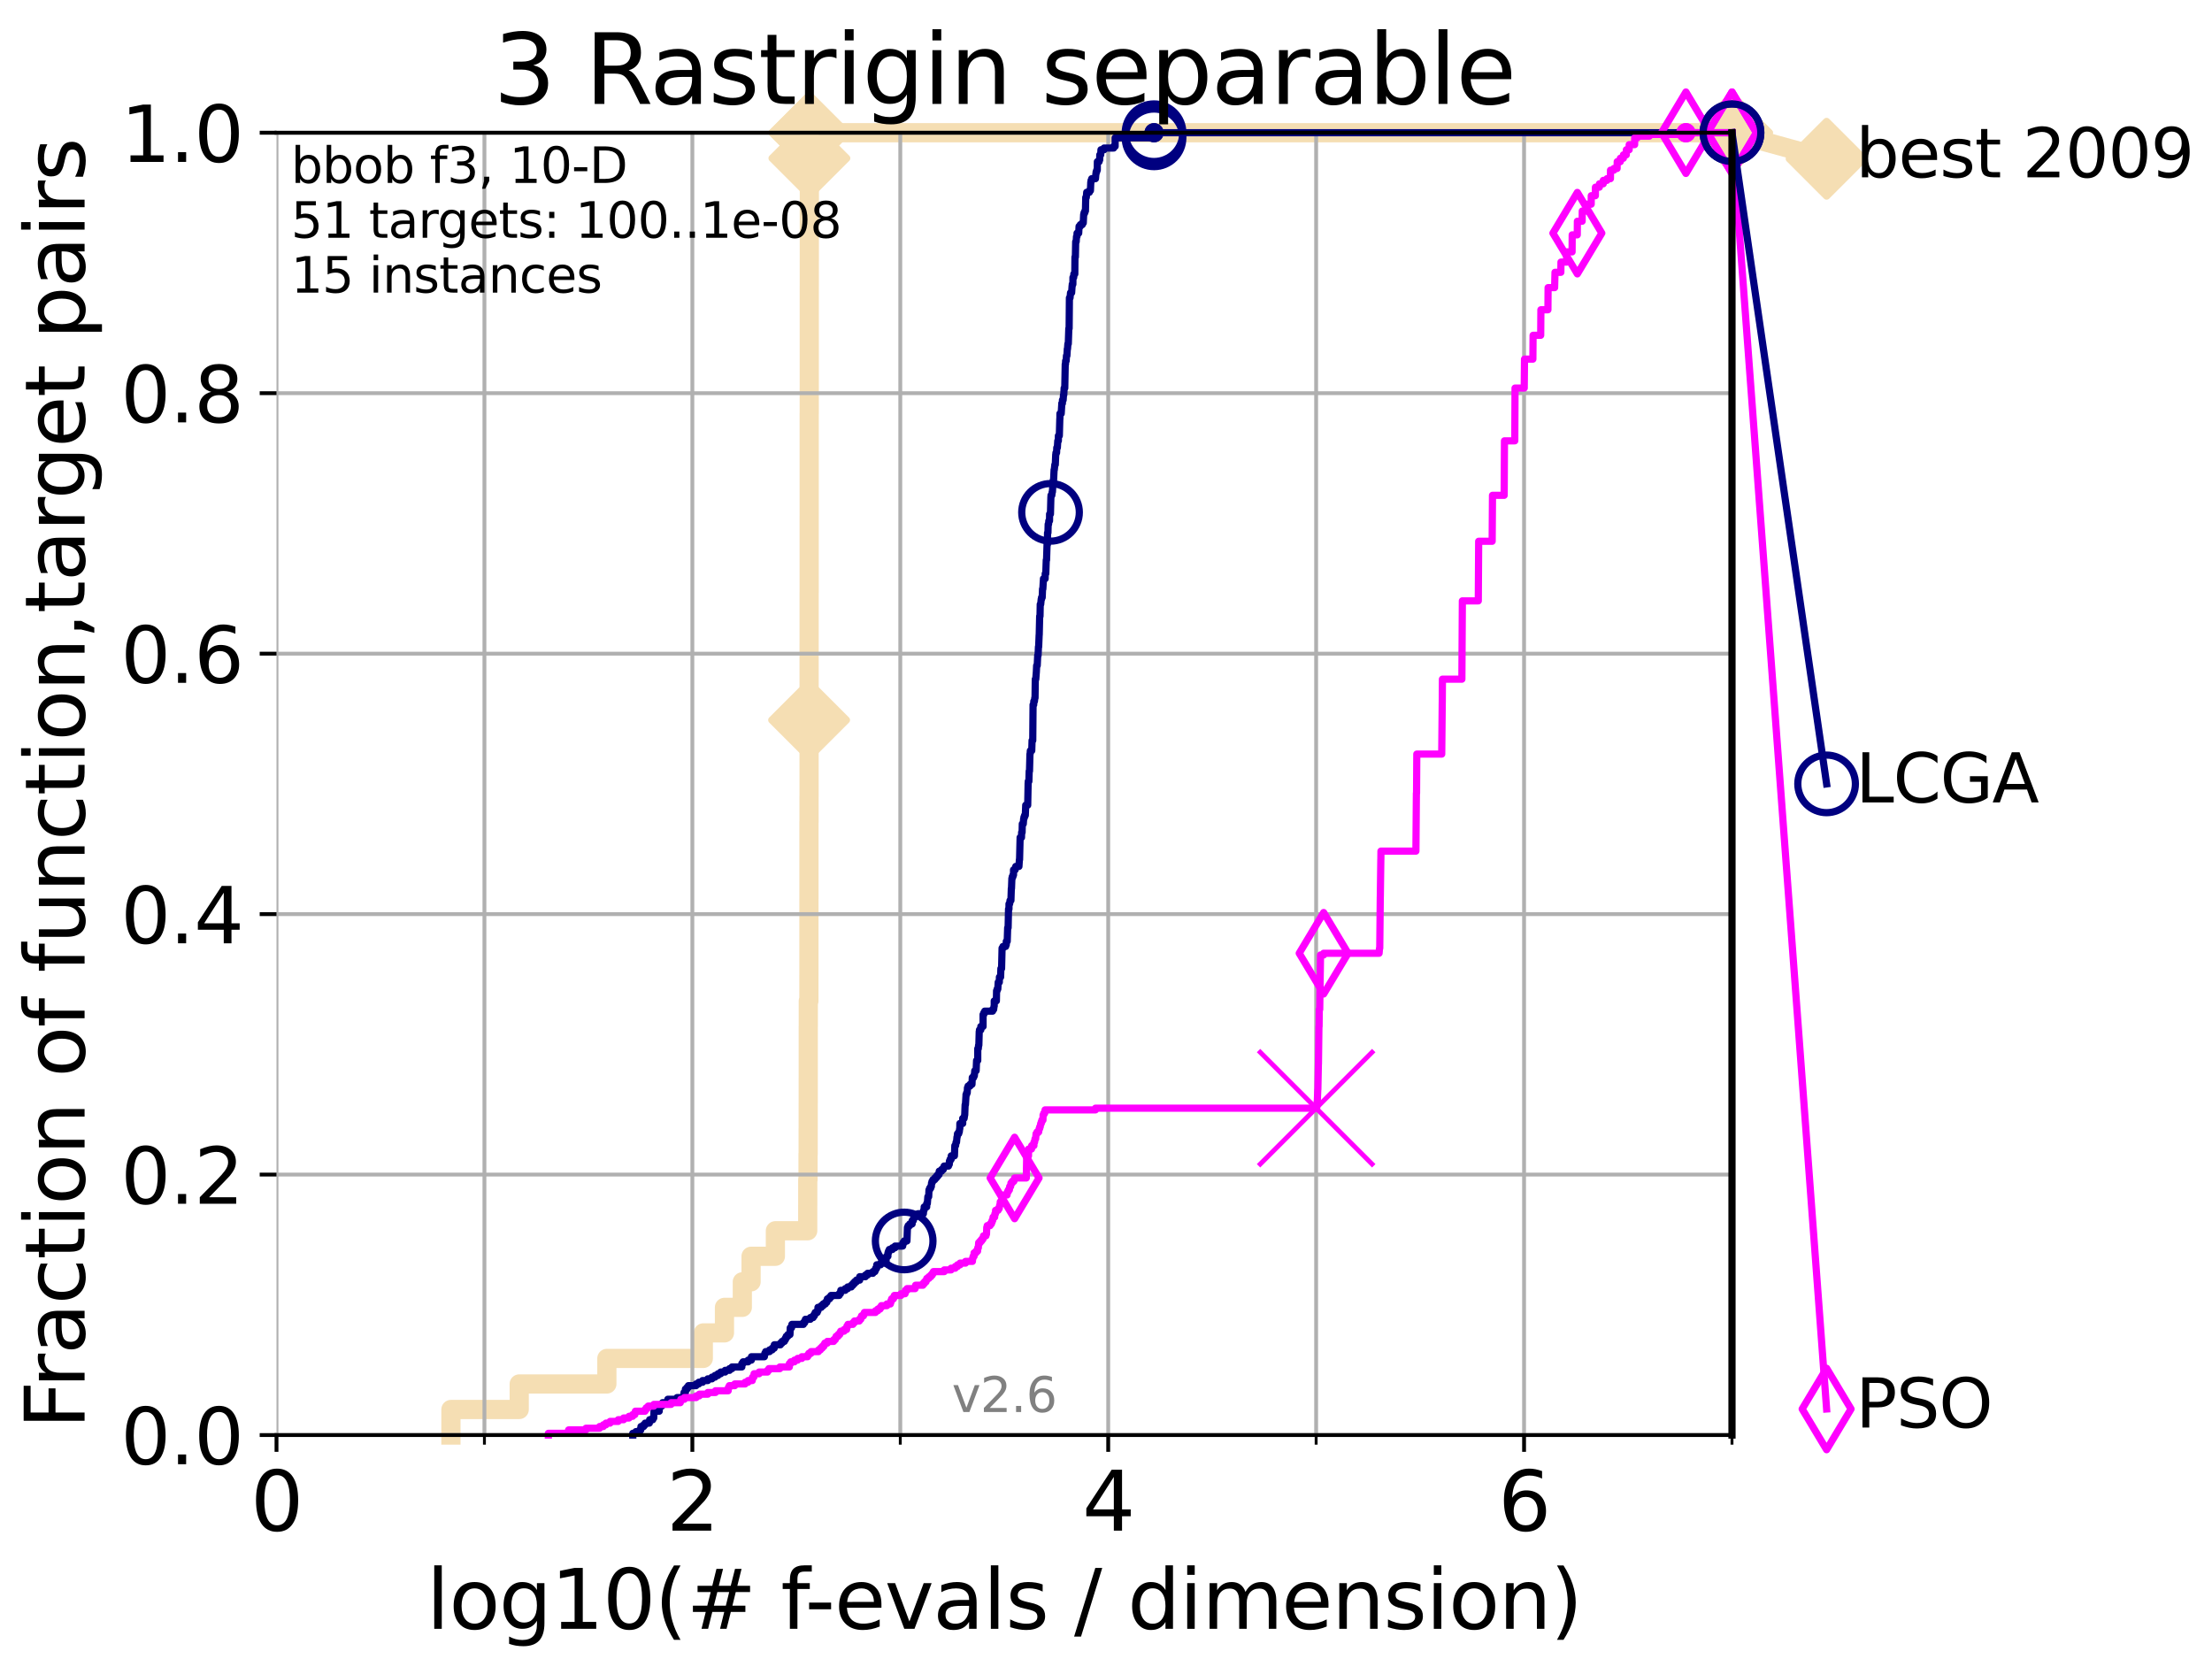 <?xml version="1.0" encoding="utf-8" standalone="no"?>
<!DOCTYPE svg PUBLIC "-//W3C//DTD SVG 1.1//EN"
  "http://www.w3.org/Graphics/SVG/1.1/DTD/svg11.dtd">
<svg xmlns:xlink="http://www.w3.org/1999/xlink" width="460.8pt" height="345.6pt" viewBox="0 0 460.8 345.6" xmlns="http://www.w3.org/2000/svg" version="1.1">
 <defs>
  <style type="text/css">*{stroke-linejoin: round; stroke-linecap: butt}</style>
 </defs>
 <g id="figure_1">
  <g id="patch_1">
   <path d="M 0 345.6 
L 460.8 345.6 
L 460.8 0 
L 0 0 
z
" style="fill: #ffffff"/>
  </g>
  <g id="axes_1">
   <g id="patch_2">
    <path d="M 57.6 298.944 
L 360.806 298.944 
L 360.806 27.648 
L 57.6 27.648 
z
" style="fill: #ffffff"/>
   </g>
   <g id="line2d_1">
    <path d="M 93.935 298.944 
L 93.935 293.624 
L 108.163 293.624 
L 108.163 288.305 
L 126.421 288.305 
L 126.421 282.985 
L 146.513 282.985 
L 146.513 277.666 
L 150.919 277.666 
L 150.919 272.346 
L 154.639 272.346 
L 154.639 267.027 
L 156.462 267.027 
L 156.462 261.707 
L 161.527 261.707 
L 161.527 256.388 
L 168.264 256.388 
L 168.264 251.068 
L 168.269 251.068 
L 168.269 245.749 
L 168.327 245.749 
L 168.327 240.429 
L 168.353 240.429 
L 168.353 235.11 
L 168.363 235.11 
L 168.363 229.79 
L 168.369 229.79 
L 168.369 224.471 
L 168.374 224.471 
L 168.374 213.832 
L 168.384 213.832 
L 168.384 208.512 
L 168.509 208.512 
L 168.509 203.192 
L 168.514 203.192 
L 168.514 187.234 
L 168.519 187.234 
L 168.519 171.275 
L 168.535 171.275 
L 168.535 165.956 
L 168.545 165.956 
L 168.545 149.997 
L 168.55 149.997 
L 168.55 134.039 
L 168.555 134.039 
L 168.555 123.4 
L 168.566 123.4 
L 168.566 107.441 
L 168.571 107.441 
L 168.571 86.163 
L 168.581 86.163 
L 168.581 80.843 
L 168.586 80.843 
L 168.586 59.565 
L 168.591 59.565 
L 168.591 54.246 
L 168.597 54.246 
L 168.597 48.926 
L 168.602 48.926 
L 168.602 32.968 
L 168.612 32.968 
L 168.612 27.648 
L 360.806 27.648 
" style="fill: none; stroke: #f5deb3; stroke-width: 4; stroke-linecap: square"/>
   </g>
   <g id="line2d_2">
    <defs>
     <path id="m8f38a2460d" d="M 0 7.778 
L 7.778 0 
L 0 -7.778 
L -7.778 0 
z
" style="stroke: #f5deb3; stroke-width: 1.5; stroke-linejoin: miter"/>
    </defs>
    <g>
     <use xlink:href="#m8f38a2460d" x="168.55" y="149.997" style="fill: #f5deb3; stroke: #f5deb3; stroke-width: 1.5; stroke-linejoin: miter"/>
     <use xlink:href="#m8f38a2460d" x="168.612" y="32.968" style="fill: #f5deb3; stroke: #f5deb3; stroke-width: 1.5; stroke-linejoin: miter"/>
     <use xlink:href="#m8f38a2460d" x="168.612" y="27.648" style="fill: #f5deb3; stroke: #f5deb3; stroke-width: 1.5; stroke-linejoin: miter"/>
     <use xlink:href="#m8f38a2460d" x="168.612" y="27.648" style="fill: #f5deb3; stroke: #f5deb3; stroke-width: 1.5; stroke-linejoin: miter"/>
     <use xlink:href="#m8f38a2460d" x="360.806" y="27.648" style="fill: #f5deb3; stroke: #f5deb3; stroke-width: 1.5; stroke-linejoin: miter"/>
    </g>
   </g>
   <g id="line2d_3">
    <path style="fill: none; stroke: #f5deb3; stroke-width: 4; stroke-linecap: square"/>
    <g/>
   </g>
   <g id="line2d_4">
    <path d="M 360.806 27.648 
L 380.515 33.074 
" style="fill: none; stroke: #f5deb3; stroke-width: 4; stroke-linecap: square"/>
    <g>
     <use xlink:href="#m8f38a2460d" x="360.806" y="27.648" style="fill: #f5deb3; stroke: #f5deb3; stroke-width: 1.5; stroke-linejoin: miter"/>
     <use xlink:href="#m8f38a2460d" x="380.515" y="33.074" style="fill: #f5deb3; stroke: #f5deb3; stroke-width: 1.5; stroke-linejoin: miter"/>
    </g>
   </g>
   <g id="matplotlib.axis_1">
    <g id="xtick_1">
     <g id="line2d_5">
      <path d="M 57.6 298.944 
L 57.6 27.648 
" clip-path="url(#pdc3f24530c)" style="fill: none; stroke: #b0b0b0; stroke-width: 0.8; stroke-linecap: square"/>
     </g>
     <g id="line2d_6">
      <defs>
       <path id="m7af4b2a18f" d="M 0 0 
L 0 3.5 
" style="stroke: #000000; stroke-width: 0.8"/>
      </defs>
      <g>
       <use xlink:href="#m7af4b2a18f" x="57.6" y="298.944" style="stroke: #000000; stroke-width: 0.8"/>
      </g>
     </g>
     <g id="text_1">
      <!-- 0 -->
      <g transform="translate(52.192 318.861)scale(0.17 -0.17)">
       <defs>
        <path id="DejaVuSans-30" d="M 2034 4250 
Q 1547 4250 1301 3770 
Q 1056 3291 1056 2328 
Q 1056 1369 1301 889 
Q 1547 409 2034 409 
Q 2525 409 2770 889 
Q 3016 1369 3016 2328 
Q 3016 3291 2770 3770 
Q 2525 4250 2034 4250 
z
M 2034 4750 
Q 2819 4750 3233 4129 
Q 3647 3509 3647 2328 
Q 3647 1150 3233 529 
Q 2819 -91 2034 -91 
Q 1250 -91 836 529 
Q 422 1150 422 2328 
Q 422 3509 836 4129 
Q 1250 4750 2034 4750 
z
" transform="scale(0.016)"/>
       </defs>
       <use xlink:href="#DejaVuSans-30"/>
      </g>
     </g>
    </g>
    <g id="xtick_2">
     <g id="line2d_7">
      <path d="M 144.23 298.944 
L 144.23 27.648 
" clip-path="url(#pdc3f24530c)" style="fill: none; stroke: #b0b0b0; stroke-width: 0.8; stroke-linecap: square"/>
     </g>
     <g id="line2d_8">
      <g>
       <use xlink:href="#m7af4b2a18f" x="144.23" y="298.944" style="stroke: #000000; stroke-width: 0.8"/>
      </g>
     </g>
     <g id="text_2">
      <!-- 2 -->
      <g transform="translate(138.822 318.861)scale(0.17 -0.17)">
       <defs>
        <path id="DejaVuSans-32" d="M 1228 531 
L 3431 531 
L 3431 0 
L 469 0 
L 469 531 
Q 828 903 1448 1529 
Q 2069 2156 2228 2338 
Q 2531 2678 2651 2914 
Q 2772 3150 2772 3378 
Q 2772 3750 2511 3984 
Q 2250 4219 1831 4219 
Q 1534 4219 1204 4116 
Q 875 4013 500 3803 
L 500 4441 
Q 881 4594 1212 4672 
Q 1544 4750 1819 4750 
Q 2544 4750 2975 4387 
Q 3406 4025 3406 3419 
Q 3406 3131 3298 2873 
Q 3191 2616 2906 2266 
Q 2828 2175 2409 1742 
Q 1991 1309 1228 531 
z
" transform="scale(0.016)"/>
       </defs>
       <use xlink:href="#DejaVuSans-32"/>
      </g>
     </g>
    </g>
    <g id="xtick_3">
     <g id="line2d_9">
      <path d="M 230.861 298.944 
L 230.861 27.648 
" clip-path="url(#pdc3f24530c)" style="fill: none; stroke: #b0b0b0; stroke-width: 0.8; stroke-linecap: square"/>
     </g>
     <g id="line2d_10">
      <g>
       <use xlink:href="#m7af4b2a18f" x="230.861" y="298.944" style="stroke: #000000; stroke-width: 0.8"/>
      </g>
     </g>
     <g id="text_3">
      <!-- 4 -->
      <g transform="translate(225.453 318.861)scale(0.17 -0.17)">
       <defs>
        <path id="DejaVuSans-34" d="M 2419 4116 
L 825 1625 
L 2419 1625 
L 2419 4116 
z
M 2253 4666 
L 3047 4666 
L 3047 1625 
L 3713 1625 
L 3713 1100 
L 3047 1100 
L 3047 0 
L 2419 0 
L 2419 1100 
L 313 1100 
L 313 1709 
L 2253 4666 
z
" transform="scale(0.016)"/>
       </defs>
       <use xlink:href="#DejaVuSans-34"/>
      </g>
     </g>
    </g>
    <g id="xtick_4">
     <g id="line2d_11">
      <path d="M 317.491 298.944 
L 317.491 27.648 
" clip-path="url(#pdc3f24530c)" style="fill: none; stroke: #b0b0b0; stroke-width: 0.8; stroke-linecap: square"/>
     </g>
     <g id="line2d_12">
      <g>
       <use xlink:href="#m7af4b2a18f" x="317.491" y="298.944" style="stroke: #000000; stroke-width: 0.8"/>
      </g>
     </g>
     <g id="text_4">
      <!-- 6 -->
      <g transform="translate(312.083 318.861)scale(0.17 -0.17)">
       <defs>
        <path id="DejaVuSans-36" d="M 2113 2584 
Q 1688 2584 1439 2293 
Q 1191 2003 1191 1497 
Q 1191 994 1439 701 
Q 1688 409 2113 409 
Q 2538 409 2786 701 
Q 3034 994 3034 1497 
Q 3034 2003 2786 2293 
Q 2538 2584 2113 2584 
z
M 3366 4563 
L 3366 3988 
Q 3128 4100 2886 4159 
Q 2644 4219 2406 4219 
Q 1781 4219 1451 3797 
Q 1122 3375 1075 2522 
Q 1259 2794 1537 2939 
Q 1816 3084 2150 3084 
Q 2853 3084 3261 2657 
Q 3669 2231 3669 1497 
Q 3669 778 3244 343 
Q 2819 -91 2113 -91 
Q 1303 -91 875 529 
Q 447 1150 447 2328 
Q 447 3434 972 4092 
Q 1497 4750 2381 4750 
Q 2619 4750 2861 4703 
Q 3103 4656 3366 4563 
z
" transform="scale(0.016)"/>
       </defs>
       <use xlink:href="#DejaVuSans-36"/>
      </g>
     </g>
    </g>
    <g id="xtick_5">
     <g id="line2d_13">
      <path d="M 100.915 298.944 
L 100.915 27.648 
" clip-path="url(#pdc3f24530c)" style="fill: none; stroke: #b0b0b0; stroke-width: 0.8; stroke-linecap: square"/>
     </g>
     <g id="line2d_14">
      <defs>
       <path id="m984fe14e13" d="M 0 0 
L 0 2 
" style="stroke: #000000; stroke-width: 0.6"/>
      </defs>
      <g>
       <use xlink:href="#m984fe14e13" x="100.915" y="298.944" style="stroke: #000000; stroke-width: 0.6"/>
      </g>
     </g>
    </g>
    <g id="xtick_6">
     <g id="line2d_15">
      <path d="M 187.546 298.944 
L 187.546 27.648 
" clip-path="url(#pdc3f24530c)" style="fill: none; stroke: #b0b0b0; stroke-width: 0.8; stroke-linecap: square"/>
     </g>
     <g id="line2d_16">
      <g>
       <use xlink:href="#m984fe14e13" x="187.546" y="298.944" style="stroke: #000000; stroke-width: 0.6"/>
      </g>
     </g>
    </g>
    <g id="xtick_7">
     <g id="line2d_17">
      <path d="M 274.176 298.944 
L 274.176 27.648 
" clip-path="url(#pdc3f24530c)" style="fill: none; stroke: #b0b0b0; stroke-width: 0.8; stroke-linecap: square"/>
     </g>
     <g id="line2d_18">
      <g>
       <use xlink:href="#m984fe14e13" x="274.176" y="298.944" style="stroke: #000000; stroke-width: 0.6"/>
      </g>
     </g>
    </g>
    <g id="xtick_8">
     <g id="line2d_19">
      <path d="M 360.806 298.944 
L 360.806 27.648 
" clip-path="url(#pdc3f24530c)" style="fill: none; stroke: #b0b0b0; stroke-width: 0.8; stroke-linecap: square"/>
     </g>
     <g id="line2d_20">
      <g>
       <use xlink:href="#m984fe14e13" x="360.806" y="298.944" style="stroke: #000000; stroke-width: 0.6"/>
      </g>
     </g>
    </g>
    <g id="text_5">
     <!-- log10(# f-evals / dimension) -->
     <g transform="translate(88.823 339.314)scale(0.17 -0.17)">
      <defs>
       <path id="DejaVuSans-6c" d="M 603 4863 
L 1178 4863 
L 1178 0 
L 603 0 
L 603 4863 
z
" transform="scale(0.016)"/>
       <path id="DejaVuSans-6f" d="M 1959 3097 
Q 1497 3097 1228 2736 
Q 959 2375 959 1747 
Q 959 1119 1226 758 
Q 1494 397 1959 397 
Q 2419 397 2687 759 
Q 2956 1122 2956 1747 
Q 2956 2369 2687 2733 
Q 2419 3097 1959 3097 
z
M 1959 3584 
Q 2709 3584 3137 3096 
Q 3566 2609 3566 1747 
Q 3566 888 3137 398 
Q 2709 -91 1959 -91 
Q 1206 -91 779 398 
Q 353 888 353 1747 
Q 353 2609 779 3096 
Q 1206 3584 1959 3584 
z
" transform="scale(0.016)"/>
       <path id="DejaVuSans-67" d="M 2906 1791 
Q 2906 2416 2648 2759 
Q 2391 3103 1925 3103 
Q 1463 3103 1205 2759 
Q 947 2416 947 1791 
Q 947 1169 1205 825 
Q 1463 481 1925 481 
Q 2391 481 2648 825 
Q 2906 1169 2906 1791 
z
M 3481 434 
Q 3481 -459 3084 -895 
Q 2688 -1331 1869 -1331 
Q 1566 -1331 1297 -1286 
Q 1028 -1241 775 -1147 
L 775 -588 
Q 1028 -725 1275 -790 
Q 1522 -856 1778 -856 
Q 2344 -856 2625 -561 
Q 2906 -266 2906 331 
L 2906 616 
Q 2728 306 2450 153 
Q 2172 0 1784 0 
Q 1141 0 747 490 
Q 353 981 353 1791 
Q 353 2603 747 3093 
Q 1141 3584 1784 3584 
Q 2172 3584 2450 3431 
Q 2728 3278 2906 2969 
L 2906 3500 
L 3481 3500 
L 3481 434 
z
" transform="scale(0.016)"/>
       <path id="DejaVuSans-31" d="M 794 531 
L 1825 531 
L 1825 4091 
L 703 3866 
L 703 4441 
L 1819 4666 
L 2450 4666 
L 2450 531 
L 3481 531 
L 3481 0 
L 794 0 
L 794 531 
z
" transform="scale(0.016)"/>
       <path id="DejaVuSans-28" d="M 1984 4856 
Q 1566 4138 1362 3434 
Q 1159 2731 1159 2009 
Q 1159 1288 1364 580 
Q 1569 -128 1984 -844 
L 1484 -844 
Q 1016 -109 783 600 
Q 550 1309 550 2009 
Q 550 2706 781 3412 
Q 1013 4119 1484 4856 
L 1984 4856 
z
" transform="scale(0.016)"/>
       <path id="DejaVuSans-23" d="M 3272 2816 
L 2363 2816 
L 2100 1772 
L 3016 1772 
L 3272 2816 
z
M 2803 4594 
L 2478 3297 
L 3391 3297 
L 3719 4594 
L 4219 4594 
L 3897 3297 
L 4872 3297 
L 4872 2816 
L 3775 2816 
L 3519 1772 
L 4513 1772 
L 4513 1294 
L 3397 1294 
L 3072 0 
L 2572 0 
L 2894 1294 
L 1978 1294 
L 1656 0 
L 1153 0 
L 1478 1294 
L 494 1294 
L 494 1772 
L 1594 1772 
L 1856 2816 
L 850 2816 
L 850 3297 
L 1978 3297 
L 2297 4594 
L 2803 4594 
z
" transform="scale(0.016)"/>
       <path id="DejaVuSans-20" transform="scale(0.016)"/>
       <path id="DejaVuSans-66" d="M 2375 4863 
L 2375 4384 
L 1825 4384 
Q 1516 4384 1395 4259 
Q 1275 4134 1275 3809 
L 1275 3500 
L 2222 3500 
L 2222 3053 
L 1275 3053 
L 1275 0 
L 697 0 
L 697 3053 
L 147 3053 
L 147 3500 
L 697 3500 
L 697 3744 
Q 697 4328 969 4595 
Q 1241 4863 1831 4863 
L 2375 4863 
z
" transform="scale(0.016)"/>
       <path id="DejaVuSans-2d" d="M 313 2009 
L 1997 2009 
L 1997 1497 
L 313 1497 
L 313 2009 
z
" transform="scale(0.016)"/>
       <path id="DejaVuSans-65" d="M 3597 1894 
L 3597 1613 
L 953 1613 
Q 991 1019 1311 708 
Q 1631 397 2203 397 
Q 2534 397 2845 478 
Q 3156 559 3463 722 
L 3463 178 
Q 3153 47 2828 -22 
Q 2503 -91 2169 -91 
Q 1331 -91 842 396 
Q 353 884 353 1716 
Q 353 2575 817 3079 
Q 1281 3584 2069 3584 
Q 2775 3584 3186 3129 
Q 3597 2675 3597 1894 
z
M 3022 2063 
Q 3016 2534 2758 2815 
Q 2500 3097 2075 3097 
Q 1594 3097 1305 2825 
Q 1016 2553 972 2059 
L 3022 2063 
z
" transform="scale(0.016)"/>
       <path id="DejaVuSans-76" d="M 191 3500 
L 800 3500 
L 1894 563 
L 2988 3500 
L 3597 3500 
L 2284 0 
L 1503 0 
L 191 3500 
z
" transform="scale(0.016)"/>
       <path id="DejaVuSans-61" d="M 2194 1759 
Q 1497 1759 1228 1600 
Q 959 1441 959 1056 
Q 959 750 1161 570 
Q 1363 391 1709 391 
Q 2188 391 2477 730 
Q 2766 1069 2766 1631 
L 2766 1759 
L 2194 1759 
z
M 3341 1997 
L 3341 0 
L 2766 0 
L 2766 531 
Q 2569 213 2275 61 
Q 1981 -91 1556 -91 
Q 1019 -91 701 211 
Q 384 513 384 1019 
Q 384 1609 779 1909 
Q 1175 2209 1959 2209 
L 2766 2209 
L 2766 2266 
Q 2766 2663 2505 2880 
Q 2244 3097 1772 3097 
Q 1472 3097 1187 3025 
Q 903 2953 641 2809 
L 641 3341 
Q 956 3463 1253 3523 
Q 1550 3584 1831 3584 
Q 2591 3584 2966 3190 
Q 3341 2797 3341 1997 
z
" transform="scale(0.016)"/>
       <path id="DejaVuSans-73" d="M 2834 3397 
L 2834 2853 
Q 2591 2978 2328 3040 
Q 2066 3103 1784 3103 
Q 1356 3103 1142 2972 
Q 928 2841 928 2578 
Q 928 2378 1081 2264 
Q 1234 2150 1697 2047 
L 1894 2003 
Q 2506 1872 2764 1633 
Q 3022 1394 3022 966 
Q 3022 478 2636 193 
Q 2250 -91 1575 -91 
Q 1294 -91 989 -36 
Q 684 19 347 128 
L 347 722 
Q 666 556 975 473 
Q 1284 391 1588 391 
Q 1994 391 2212 530 
Q 2431 669 2431 922 
Q 2431 1156 2273 1281 
Q 2116 1406 1581 1522 
L 1381 1569 
Q 847 1681 609 1914 
Q 372 2147 372 2553 
Q 372 3047 722 3315 
Q 1072 3584 1716 3584 
Q 2034 3584 2315 3537 
Q 2597 3491 2834 3397 
z
" transform="scale(0.016)"/>
       <path id="DejaVuSans-2f" d="M 1625 4666 
L 2156 4666 
L 531 -594 
L 0 -594 
L 1625 4666 
z
" transform="scale(0.016)"/>
       <path id="DejaVuSans-64" d="M 2906 2969 
L 2906 4863 
L 3481 4863 
L 3481 0 
L 2906 0 
L 2906 525 
Q 2725 213 2448 61 
Q 2172 -91 1784 -91 
Q 1150 -91 751 415 
Q 353 922 353 1747 
Q 353 2572 751 3078 
Q 1150 3584 1784 3584 
Q 2172 3584 2448 3432 
Q 2725 3281 2906 2969 
z
M 947 1747 
Q 947 1113 1208 752 
Q 1469 391 1925 391 
Q 2381 391 2643 752 
Q 2906 1113 2906 1747 
Q 2906 2381 2643 2742 
Q 2381 3103 1925 3103 
Q 1469 3103 1208 2742 
Q 947 2381 947 1747 
z
" transform="scale(0.016)"/>
       <path id="DejaVuSans-69" d="M 603 3500 
L 1178 3500 
L 1178 0 
L 603 0 
L 603 3500 
z
M 603 4863 
L 1178 4863 
L 1178 4134 
L 603 4134 
L 603 4863 
z
" transform="scale(0.016)"/>
       <path id="DejaVuSans-6d" d="M 3328 2828 
Q 3544 3216 3844 3400 
Q 4144 3584 4550 3584 
Q 5097 3584 5394 3201 
Q 5691 2819 5691 2113 
L 5691 0 
L 5113 0 
L 5113 2094 
Q 5113 2597 4934 2840 
Q 4756 3084 4391 3084 
Q 3944 3084 3684 2787 
Q 3425 2491 3425 1978 
L 3425 0 
L 2847 0 
L 2847 2094 
Q 2847 2600 2669 2842 
Q 2491 3084 2119 3084 
Q 1678 3084 1418 2786 
Q 1159 2488 1159 1978 
L 1159 0 
L 581 0 
L 581 3500 
L 1159 3500 
L 1159 2956 
Q 1356 3278 1631 3431 
Q 1906 3584 2284 3584 
Q 2666 3584 2933 3390 
Q 3200 3197 3328 2828 
z
" transform="scale(0.016)"/>
       <path id="DejaVuSans-6e" d="M 3513 2113 
L 3513 0 
L 2938 0 
L 2938 2094 
Q 2938 2591 2744 2837 
Q 2550 3084 2163 3084 
Q 1697 3084 1428 2787 
Q 1159 2491 1159 1978 
L 1159 0 
L 581 0 
L 581 3500 
L 1159 3500 
L 1159 2956 
Q 1366 3272 1645 3428 
Q 1925 3584 2291 3584 
Q 2894 3584 3203 3211 
Q 3513 2838 3513 2113 
z
" transform="scale(0.016)"/>
       <path id="DejaVuSans-29" d="M 513 4856 
L 1013 4856 
Q 1481 4119 1714 3412 
Q 1947 2706 1947 2009 
Q 1947 1309 1714 600 
Q 1481 -109 1013 -844 
L 513 -844 
Q 928 -128 1133 580 
Q 1338 1288 1338 2009 
Q 1338 2731 1133 3434 
Q 928 4138 513 4856 
z
" transform="scale(0.016)"/>
      </defs>
      <use xlink:href="#DejaVuSans-6c"/>
      <use xlink:href="#DejaVuSans-6f" x="27.783"/>
      <use xlink:href="#DejaVuSans-67" x="88.965"/>
      <use xlink:href="#DejaVuSans-31" x="152.441"/>
      <use xlink:href="#DejaVuSans-30" x="216.064"/>
      <use xlink:href="#DejaVuSans-28" x="279.688"/>
      <use xlink:href="#DejaVuSans-23" x="318.701"/>
      <use xlink:href="#DejaVuSans-20" x="402.49"/>
      <use xlink:href="#DejaVuSans-66" x="434.277"/>
      <use xlink:href="#DejaVuSans-2d" x="463.982"/>
      <use xlink:href="#DejaVuSans-65" x="500.066"/>
      <use xlink:href="#DejaVuSans-76" x="561.59"/>
      <use xlink:href="#DejaVuSans-61" x="620.77"/>
      <use xlink:href="#DejaVuSans-6c" x="682.049"/>
      <use xlink:href="#DejaVuSans-73" x="709.832"/>
      <use xlink:href="#DejaVuSans-20" x="761.932"/>
      <use xlink:href="#DejaVuSans-2f" x="793.719"/>
      <use xlink:href="#DejaVuSans-20" x="827.41"/>
      <use xlink:href="#DejaVuSans-64" x="859.197"/>
      <use xlink:href="#DejaVuSans-69" x="922.674"/>
      <use xlink:href="#DejaVuSans-6d" x="950.457"/>
      <use xlink:href="#DejaVuSans-65" x="1047.869"/>
      <use xlink:href="#DejaVuSans-6e" x="1109.393"/>
      <use xlink:href="#DejaVuSans-73" x="1172.771"/>
      <use xlink:href="#DejaVuSans-69" x="1224.871"/>
      <use xlink:href="#DejaVuSans-6f" x="1252.654"/>
      <use xlink:href="#DejaVuSans-6e" x="1313.836"/>
      <use xlink:href="#DejaVuSans-29" x="1377.215"/>
     </g>
    </g>
   </g>
   <g id="matplotlib.axis_2">
    <g id="ytick_1">
     <g id="line2d_21">
      <path d="M 57.6 298.944 
L 360.806 298.944 
" clip-path="url(#pdc3f24530c)" style="fill: none; stroke: #b0b0b0; stroke-width: 0.8; stroke-linecap: square"/>
     </g>
     <g id="line2d_22">
      <defs>
       <path id="md3aaff2ec7" d="M 0 0 
L -3.5 0 
" style="stroke: #000000; stroke-width: 0.8"/>
      </defs>
      <g>
       <use xlink:href="#md3aaff2ec7" x="57.6" y="298.944" style="stroke: #000000; stroke-width: 0.8"/>
      </g>
     </g>
     <g id="text_6">
      <!-- 0.0 -->
      <g transform="translate(25.155 305.023)scale(0.16 -0.16)">
       <defs>
        <path id="DejaVuSans-2e" d="M 684 794 
L 1344 794 
L 1344 0 
L 684 0 
L 684 794 
z
" transform="scale(0.016)"/>
       </defs>
       <use xlink:href="#DejaVuSans-30"/>
       <use xlink:href="#DejaVuSans-2e" x="63.623"/>
       <use xlink:href="#DejaVuSans-30" x="95.41"/>
      </g>
     </g>
    </g>
    <g id="ytick_2">
     <g id="line2d_23">
      <path d="M 57.6 244.685 
L 360.806 244.685 
" clip-path="url(#pdc3f24530c)" style="fill: none; stroke: #b0b0b0; stroke-width: 0.8; stroke-linecap: square"/>
     </g>
     <g id="line2d_24">
      <g>
       <use xlink:href="#md3aaff2ec7" x="57.6" y="244.685" style="stroke: #000000; stroke-width: 0.8"/>
      </g>
     </g>
     <g id="text_7">
      <!-- 0.2 -->
      <g transform="translate(25.155 250.764)scale(0.16 -0.16)">
       <use xlink:href="#DejaVuSans-30"/>
       <use xlink:href="#DejaVuSans-2e" x="63.623"/>
       <use xlink:href="#DejaVuSans-32" x="95.41"/>
      </g>
     </g>
    </g>
    <g id="ytick_3">
     <g id="line2d_25">
      <path d="M 57.6 190.426 
L 360.806 190.426 
" clip-path="url(#pdc3f24530c)" style="fill: none; stroke: #b0b0b0; stroke-width: 0.8; stroke-linecap: square"/>
     </g>
     <g id="line2d_26">
      <g>
       <use xlink:href="#md3aaff2ec7" x="57.6" y="190.426" style="stroke: #000000; stroke-width: 0.8"/>
      </g>
     </g>
     <g id="text_8">
      <!-- 0.4 -->
      <g transform="translate(25.155 196.504)scale(0.16 -0.16)">
       <use xlink:href="#DejaVuSans-30"/>
       <use xlink:href="#DejaVuSans-2e" x="63.623"/>
       <use xlink:href="#DejaVuSans-34" x="95.41"/>
      </g>
     </g>
    </g>
    <g id="ytick_4">
     <g id="line2d_27">
      <path d="M 57.6 136.166 
L 360.806 136.166 
" clip-path="url(#pdc3f24530c)" style="fill: none; stroke: #b0b0b0; stroke-width: 0.8; stroke-linecap: square"/>
     </g>
     <g id="line2d_28">
      <g>
       <use xlink:href="#md3aaff2ec7" x="57.6" y="136.166" style="stroke: #000000; stroke-width: 0.8"/>
      </g>
     </g>
     <g id="text_9">
      <!-- 0.6 -->
      <g transform="translate(25.155 142.245)scale(0.16 -0.16)">
       <use xlink:href="#DejaVuSans-30"/>
       <use xlink:href="#DejaVuSans-2e" x="63.623"/>
       <use xlink:href="#DejaVuSans-36" x="95.41"/>
      </g>
     </g>
    </g>
    <g id="ytick_5">
     <g id="line2d_29">
      <path d="M 57.6 81.907 
L 360.806 81.907 
" clip-path="url(#pdc3f24530c)" style="fill: none; stroke: #b0b0b0; stroke-width: 0.8; stroke-linecap: square"/>
     </g>
     <g id="line2d_30">
      <g>
       <use xlink:href="#md3aaff2ec7" x="57.6" y="81.907" style="stroke: #000000; stroke-width: 0.8"/>
      </g>
     </g>
     <g id="text_10">
      <!-- 0.8 -->
      <g transform="translate(25.155 87.986)scale(0.16 -0.16)">
       <defs>
        <path id="DejaVuSans-38" d="M 2034 2216 
Q 1584 2216 1326 1975 
Q 1069 1734 1069 1313 
Q 1069 891 1326 650 
Q 1584 409 2034 409 
Q 2484 409 2743 651 
Q 3003 894 3003 1313 
Q 3003 1734 2745 1975 
Q 2488 2216 2034 2216 
z
M 1403 2484 
Q 997 2584 770 2862 
Q 544 3141 544 3541 
Q 544 4100 942 4425 
Q 1341 4750 2034 4750 
Q 2731 4750 3128 4425 
Q 3525 4100 3525 3541 
Q 3525 3141 3298 2862 
Q 3072 2584 2669 2484 
Q 3125 2378 3379 2068 
Q 3634 1759 3634 1313 
Q 3634 634 3220 271 
Q 2806 -91 2034 -91 
Q 1263 -91 848 271 
Q 434 634 434 1313 
Q 434 1759 690 2068 
Q 947 2378 1403 2484 
z
M 1172 3481 
Q 1172 3119 1398 2916 
Q 1625 2713 2034 2713 
Q 2441 2713 2670 2916 
Q 2900 3119 2900 3481 
Q 2900 3844 2670 4047 
Q 2441 4250 2034 4250 
Q 1625 4250 1398 4047 
Q 1172 3844 1172 3481 
z
" transform="scale(0.016)"/>
       </defs>
       <use xlink:href="#DejaVuSans-30"/>
       <use xlink:href="#DejaVuSans-2e" x="63.623"/>
       <use xlink:href="#DejaVuSans-38" x="95.41"/>
      </g>
     </g>
    </g>
    <g id="ytick_6">
     <g id="line2d_31">
      <path d="M 57.6 27.648 
L 360.806 27.648 
" clip-path="url(#pdc3f24530c)" style="fill: none; stroke: #b0b0b0; stroke-width: 0.8; stroke-linecap: square"/>
     </g>
     <g id="line2d_32">
      <g>
       <use xlink:href="#md3aaff2ec7" x="57.6" y="27.648" style="stroke: #000000; stroke-width: 0.8"/>
      </g>
     </g>
     <g id="text_11">
      <!-- 1.0 -->
      <g transform="translate(25.155 33.727)scale(0.16 -0.16)">
       <use xlink:href="#DejaVuSans-31"/>
       <use xlink:href="#DejaVuSans-2e" x="63.623"/>
       <use xlink:href="#DejaVuSans-30" x="95.41"/>
      </g>
     </g>
    </g>
    <g id="text_12">
     <!-- Fraction of function,target pairs -->
     <g transform="translate(17.62 297.681)rotate(-90)scale(0.17 -0.17)">
      <defs>
       <path id="DejaVuSans-46" d="M 628 4666 
L 3309 4666 
L 3309 4134 
L 1259 4134 
L 1259 2759 
L 3109 2759 
L 3109 2228 
L 1259 2228 
L 1259 0 
L 628 0 
L 628 4666 
z
" transform="scale(0.016)"/>
       <path id="DejaVuSans-72" d="M 2631 2963 
Q 2534 3019 2420 3045 
Q 2306 3072 2169 3072 
Q 1681 3072 1420 2755 
Q 1159 2438 1159 1844 
L 1159 0 
L 581 0 
L 581 3500 
L 1159 3500 
L 1159 2956 
Q 1341 3275 1631 3429 
Q 1922 3584 2338 3584 
Q 2397 3584 2469 3576 
Q 2541 3569 2628 3553 
L 2631 2963 
z
" transform="scale(0.016)"/>
       <path id="DejaVuSans-63" d="M 3122 3366 
L 3122 2828 
Q 2878 2963 2633 3030 
Q 2388 3097 2138 3097 
Q 1578 3097 1268 2742 
Q 959 2388 959 1747 
Q 959 1106 1268 751 
Q 1578 397 2138 397 
Q 2388 397 2633 464 
Q 2878 531 3122 666 
L 3122 134 
Q 2881 22 2623 -34 
Q 2366 -91 2075 -91 
Q 1284 -91 818 406 
Q 353 903 353 1747 
Q 353 2603 823 3093 
Q 1294 3584 2113 3584 
Q 2378 3584 2631 3529 
Q 2884 3475 3122 3366 
z
" transform="scale(0.016)"/>
       <path id="DejaVuSans-74" d="M 1172 4494 
L 1172 3500 
L 2356 3500 
L 2356 3053 
L 1172 3053 
L 1172 1153 
Q 1172 725 1289 603 
Q 1406 481 1766 481 
L 2356 481 
L 2356 0 
L 1766 0 
Q 1100 0 847 248 
Q 594 497 594 1153 
L 594 3053 
L 172 3053 
L 172 3500 
L 594 3500 
L 594 4494 
L 1172 4494 
z
" transform="scale(0.016)"/>
       <path id="DejaVuSans-75" d="M 544 1381 
L 544 3500 
L 1119 3500 
L 1119 1403 
Q 1119 906 1312 657 
Q 1506 409 1894 409 
Q 2359 409 2629 706 
Q 2900 1003 2900 1516 
L 2900 3500 
L 3475 3500 
L 3475 0 
L 2900 0 
L 2900 538 
Q 2691 219 2414 64 
Q 2138 -91 1772 -91 
Q 1169 -91 856 284 
Q 544 659 544 1381 
z
M 1991 3584 
L 1991 3584 
z
" transform="scale(0.016)"/>
       <path id="DejaVuSans-2c" d="M 750 794 
L 1409 794 
L 1409 256 
L 897 -744 
L 494 -744 
L 750 256 
L 750 794 
z
" transform="scale(0.016)"/>
       <path id="DejaVuSans-70" d="M 1159 525 
L 1159 -1331 
L 581 -1331 
L 581 3500 
L 1159 3500 
L 1159 2969 
Q 1341 3281 1617 3432 
Q 1894 3584 2278 3584 
Q 2916 3584 3314 3078 
Q 3713 2572 3713 1747 
Q 3713 922 3314 415 
Q 2916 -91 2278 -91 
Q 1894 -91 1617 61 
Q 1341 213 1159 525 
z
M 3116 1747 
Q 3116 2381 2855 2742 
Q 2594 3103 2138 3103 
Q 1681 3103 1420 2742 
Q 1159 2381 1159 1747 
Q 1159 1113 1420 752 
Q 1681 391 2138 391 
Q 2594 391 2855 752 
Q 3116 1113 3116 1747 
z
" transform="scale(0.016)"/>
      </defs>
      <use xlink:href="#DejaVuSans-46"/>
      <use xlink:href="#DejaVuSans-72" x="50.27"/>
      <use xlink:href="#DejaVuSans-61" x="91.383"/>
      <use xlink:href="#DejaVuSans-63" x="152.662"/>
      <use xlink:href="#DejaVuSans-74" x="207.643"/>
      <use xlink:href="#DejaVuSans-69" x="246.852"/>
      <use xlink:href="#DejaVuSans-6f" x="274.635"/>
      <use xlink:href="#DejaVuSans-6e" x="335.816"/>
      <use xlink:href="#DejaVuSans-20" x="399.195"/>
      <use xlink:href="#DejaVuSans-6f" x="430.982"/>
      <use xlink:href="#DejaVuSans-66" x="492.164"/>
      <use xlink:href="#DejaVuSans-20" x="527.369"/>
      <use xlink:href="#DejaVuSans-66" x="559.156"/>
      <use xlink:href="#DejaVuSans-75" x="594.361"/>
      <use xlink:href="#DejaVuSans-6e" x="657.74"/>
      <use xlink:href="#DejaVuSans-63" x="721.119"/>
      <use xlink:href="#DejaVuSans-74" x="776.1"/>
      <use xlink:href="#DejaVuSans-69" x="815.309"/>
      <use xlink:href="#DejaVuSans-6f" x="843.092"/>
      <use xlink:href="#DejaVuSans-6e" x="904.273"/>
      <use xlink:href="#DejaVuSans-2c" x="967.652"/>
      <use xlink:href="#DejaVuSans-74" x="999.439"/>
      <use xlink:href="#DejaVuSans-61" x="1038.648"/>
      <use xlink:href="#DejaVuSans-72" x="1099.928"/>
      <use xlink:href="#DejaVuSans-67" x="1139.291"/>
      <use xlink:href="#DejaVuSans-65" x="1202.768"/>
      <use xlink:href="#DejaVuSans-74" x="1264.291"/>
      <use xlink:href="#DejaVuSans-20" x="1303.5"/>
      <use xlink:href="#DejaVuSans-70" x="1335.287"/>
      <use xlink:href="#DejaVuSans-61" x="1398.764"/>
      <use xlink:href="#DejaVuSans-69" x="1460.043"/>
      <use xlink:href="#DejaVuSans-72" x="1487.826"/>
      <use xlink:href="#DejaVuSans-73" x="1528.939"/>
     </g>
    </g>
   </g>
   <g id="line2d_33">
    <defs>
     <path id="m52ff7e61c0" d="M 0 1.5 
C 0.398 1.5 0.779 1.342 1.061 1.061 
C 1.342 0.779 1.5 0.398 1.5 0 
C 1.5 -0.398 1.342 -0.779 1.061 -1.061 
C 0.779 -1.342 0.398 -1.5 0 -1.5 
C -0.398 -1.5 -0.779 -1.342 -1.061 -1.061 
C -1.342 -0.779 -1.5 -0.398 -1.5 0 
C -1.5 0.398 -1.342 0.779 -1.061 1.061 
C -0.779 1.342 -0.398 1.5 0 1.5 
z
" style="stroke: #f5deb3"/>
    </defs>
    <g>
     <use xlink:href="#m52ff7e61c0" x="168.612" y="27.648" style="fill: #f5deb3; stroke: #f5deb3"/>
     <use xlink:href="#m52ff7e61c0" x="168.612" y="27.648" style="fill: #f5deb3; stroke: #f5deb3"/>
    </g>
   </g>
   <g id="line2d_34">
    <defs>
     <path id="m12f1ded64c" d="M 0 1.5 
C 0.398 1.5 0.779 1.342 1.061 1.061 
C 1.342 0.779 1.5 0.398 1.5 0 
C 1.5 -0.398 1.342 -0.779 1.061 -1.061 
C 0.779 -1.342 0.398 -1.5 0 -1.5 
C -0.398 -1.5 -0.779 -1.342 -1.061 -1.061 
C -1.342 -0.779 -1.5 -0.398 -1.5 0 
C -1.5 0.398 -1.342 0.779 -1.061 1.061 
C -0.779 1.342 -0.398 1.5 0 1.5 
z
" style="stroke: #000080"/>
    </defs>
    <g>
     <use xlink:href="#m12f1ded64c" x="240.405" y="27.648" style="fill: #000080; stroke: #000080"/>
     <use xlink:href="#m12f1ded64c" x="240.405" y="27.648" style="fill: #000080; stroke: #000080"/>
    </g>
   </g>
   <g id="line2d_35">
    <path d="M 131.82 298.944 
L 131.82 298.589 
L 132.464 298.589 
L 132.464 298.235 
L 133.256 298.235 
L 133.256 297.88 
L 133.49 297.88 
L 133.524 297.171 
L 134.08 297.171 
L 134.08 296.816 
L 134.4 296.816 
L 134.4 296.462 
L 135.268 296.462 
L 135.329 295.752 
L 135.981 295.752 
L 135.981 295.398 
L 136.184 295.398 
L 136.242 293.979 
L 137.332 293.979 
L 137.359 292.915 
L 137.867 292.915 
L 137.867 292.561 
L 138.025 292.561 
L 138.025 292.206 
L 139.117 292.206 
L 139.117 291.497 
L 141.04 291.497 
L 141.04 291.142 
L 142.415 291.142 
L 142.498 290.078 
L 142.784 290.078 
L 142.784 289.369 
L 143.126 289.369 
L 143.126 289.014 
L 143.404 289.014 
L 143.404 288.66 
L 144.986 288.66 
L 144.986 288.305 
L 145.556 288.305 
L 145.556 287.95 
L 146.362 287.95 
L 146.362 287.596 
L 147.439 287.596 
L 147.439 287.241 
L 148.307 287.241 
L 148.307 286.886 
L 148.948 286.886 
L 148.948 286.532 
L 149.567 286.532 
L 149.567 286.177 
L 150.139 286.177 
L 150.139 285.822 
L 151.064 285.822 
L 151.064 285.468 
L 151.97 285.468 
L 151.97 285.113 
L 152.499 285.113 
L 152.499 284.759 
L 154.541 284.759 
L 154.541 284.049 
L 154.79 284.049 
L 154.79 283.695 
L 155.844 283.695 
L 155.844 283.34 
L 156.521 283.34 
L 156.541 282.631 
L 159.233 282.631 
L 159.326 281.922 
L 159.502 281.922 
L 159.502 281.567 
L 160.311 281.567 
L 160.311 281.212 
L 160.855 281.212 
L 160.855 280.858 
L 161.278 280.858 
L 161.301 280.148 
L 162.578 280.148 
L 162.578 279.794 
L 162.915 279.794 
L 162.915 279.439 
L 163.403 279.439 
L 163.403 279.084 
L 163.619 279.084 
L 163.619 278.73 
L 163.793 278.73 
L 163.793 278.375 
L 164.123 278.375 
L 164.123 278.021 
L 164.562 278.021 
L 164.625 276.602 
L 164.897 276.602 
L 164.966 275.893 
L 167.356 275.893 
L 167.356 275.538 
L 167.635 275.538 
L 167.635 275.183 
L 167.791 275.183 
L 167.791 274.829 
L 168.801 274.829 
L 168.801 274.474 
L 169.388 274.474 
L 169.388 274.12 
L 169.639 274.12 
L 169.639 273.765 
L 169.818 273.765 
L 169.818 273.41 
L 170.238 273.41 
L 170.238 273.056 
L 170.398 273.056 
L 170.398 272.346 
L 171.083 272.346 
L 171.083 271.992 
L 171.476 271.992 
L 171.476 271.637 
L 171.943 271.637 
L 171.943 271.282 
L 172.255 271.282 
L 172.352 270.573 
L 172.811 270.573 
L 172.811 270.219 
L 173.121 270.219 
L 173.121 269.864 
L 174.805 269.864 
L 174.805 269.509 
L 175.07 269.509 
L 175.154 268.8 
L 176.072 268.8 
L 176.072 268.445 
L 176.595 268.445 
L 176.595 268.091 
L 177.344 268.091 
L 177.344 267.736 
L 177.68 267.736 
L 177.68 267.381 
L 178.011 267.381 
L 178.011 267.027 
L 178.398 267.027 
L 178.398 266.672 
L 179.085 266.672 
L 179.091 265.963 
L 180.282 265.963 
L 180.282 265.608 
L 180.734 265.608 
L 180.734 265.254 
L 181.833 265.254 
L 181.833 264.899 
L 182.264 264.899 
L 182.264 264.544 
L 182.423 264.544 
L 182.423 264.19 
L 182.634 264.19 
L 182.641 263.48 
L 183.444 263.48 
L 183.444 263.126 
L 184.255 263.126 
L 184.255 262.771 
L 184.57 262.771 
L 184.676 261.707 
L 184.969 261.707 
L 184.976 260.998 
L 185.081 260.998 
L 185.081 260.643 
L 185.254 260.643 
L 185.254 260.289 
L 185.907 260.289 
L 185.907 259.934 
L 186.454 259.934 
L 186.454 259.579 
L 188.049 259.579 
L 188.093 258.87 
L 188.356 258.87 
L 188.356 258.516 
L 188.934 258.516 
L 189.039 255.678 
L 189.179 255.678 
L 189.179 255.324 
L 189.514 255.324 
L 189.514 254.969 
L 190.015 254.969 
L 190.03 254.26 
L 190.263 254.26 
L 190.263 253.905 
L 190.383 253.905 
L 190.383 253.551 
L 190.686 253.551 
L 190.686 253.196 
L 191.234 253.196 
L 191.234 252.841 
L 192.355 252.841 
L 192.401 252.132 
L 192.503 252.132 
L 192.527 251.423 
L 193.047 251.423 
L 193.047 250.714 
L 193.181 250.714 
L 193.291 249.295 
L 193.462 249.295 
L 193.523 247.877 
L 193.66 247.877 
L 193.66 247.522 
L 193.881 247.522 
L 193.881 247.167 
L 194.018 247.167 
L 194.053 246.458 
L 194.151 246.458 
L 194.151 246.103 
L 194.34 246.103 
L 194.34 245.749 
L 194.721 245.749 
L 194.721 245.394 
L 195.046 245.394 
L 195.046 245.039 
L 195.348 245.039 
L 195.348 244.685 
L 195.634 244.685 
L 195.66 243.976 
L 196.15 243.976 
L 196.15 243.621 
L 196.512 243.621 
L 196.512 243.266 
L 196.673 243.266 
L 196.673 242.912 
L 197.587 242.912 
L 197.587 242.557 
L 197.753 242.557 
L 197.789 241.848 
L 197.928 241.848 
L 197.928 241.493 
L 198.146 241.493 
L 198.162 240.784 
L 198.823 240.784 
L 198.909 238.656 
L 199.065 238.656 
L 199.161 237.947 
L 199.259 237.947 
L 199.354 236.883 
L 199.395 236.883 
L 199.465 236.174 
L 199.714 236.174 
L 199.714 235.819 
L 199.83 235.819 
L 199.917 235.11 
L 199.943 235.11 
L 199.958 234.046 
L 200.549 234.046 
L 200.549 232.982 
L 200.842 232.982 
L 200.95 232.273 
L 200.969 232.273 
L 201.052 230.145 
L 201.117 230.145 
L 201.226 228.372 
L 201.237 228.372 
L 201.237 228.017 
L 201.359 228.017 
L 201.359 227.662 
L 201.489 227.662 
L 201.54 226.598 
L 201.668 226.598 
L 201.668 226.244 
L 202.075 226.244 
L 202.075 225.889 
L 202.481 225.889 
L 202.546 224.471 
L 202.822 224.471 
L 202.822 224.116 
L 202.973 224.116 
L 203.06 223.052 
L 203.346 223.052 
L 203.438 220.924 
L 203.68 220.924 
L 203.689 218.442 
L 203.798 218.442 
L 203.857 217.733 
L 203.912 217.733 
L 203.991 214.895 
L 204.04 214.895 
L 204.04 214.541 
L 204.322 214.541 
L 204.322 213.832 
L 204.79 213.832 
L 204.79 211.349 
L 204.939 211.349 
L 204.939 210.994 
L 205.139 210.994 
L 205.139 210.64 
L 206.773 210.64 
L 206.773 210.285 
L 206.994 210.285 
L 207.082 209.576 
L 207.117 209.576 
L 207.117 208.512 
L 207.563 208.512 
L 207.604 206.384 
L 207.721 206.384 
L 207.721 206.03 
L 207.862 206.03 
L 207.947 204.611 
L 208.178 204.611 
L 208.195 203.547 
L 208.444 203.547 
L 208.502 201.774 
L 208.647 201.774 
L 208.749 197.518 
L 208.94 197.518 
L 208.94 197.164 
L 209.501 197.164 
L 209.501 196.809 
L 209.626 196.809 
L 209.626 196.1 
L 209.822 196.1 
L 209.915 193.263 
L 210.009 193.263 
L 210.097 189.362 
L 210.185 189.362 
L 210.192 188.298 
L 210.33 188.298 
L 210.402 187.589 
L 210.594 187.589 
L 210.676 185.106 
L 210.711 185.106 
L 210.793 182.978 
L 210.869 182.978 
L 210.869 182.624 
L 211.016 182.624 
L 211.016 182.269 
L 211.136 182.269 
L 211.136 181.205 
L 211.469 181.205 
L 211.469 180.85 
L 211.599 180.85 
L 211.599 180.496 
L 212.265 180.496 
L 212.357 179.077 
L 212.394 179.077 
L 212.499 174.822 
L 212.507 174.822 
L 212.507 174.467 
L 212.795 174.467 
L 212.821 173.403 
L 212.922 173.403 
L 212.963 171.63 
L 213.167 171.63 
L 213.242 170.566 
L 213.308 170.566 
L 213.308 170.211 
L 213.439 170.211 
L 213.439 169.857 
L 213.59 169.857 
L 213.678 167.729 
L 214.089 167.729 
L 214.18 163.119 
L 214.203 163.119 
L 214.203 162.764 
L 214.337 162.764 
L 214.399 160.636 
L 214.463 160.636 
L 214.557 157.09 
L 214.59 157.09 
L 214.64 156.381 
L 214.933 156.381 
L 214.998 154.253 
L 215.14 154.253 
L 215.206 146.805 
L 215.341 146.805 
L 215.354 146.096 
L 215.49 146.096 
L 215.562 145.387 
L 215.617 145.387 
L 215.669 141.486 
L 215.771 141.486 
L 215.879 140.067 
L 215.884 140.067 
L 215.951 138.649 
L 216.073 138.649 
L 216.171 136.521 
L 216.252 136.521 
L 216.328 134.748 
L 216.371 134.748 
L 216.473 132.265 
L 216.488 132.265 
L 216.583 128.364 
L 216.654 128.364 
L 216.701 125.882 
L 216.799 125.882 
L 216.901 124.818 
L 216.971 124.818 
L 216.971 124.463 
L 217.107 124.463 
L 217.18 122.69 
L 217.242 122.69 
L 217.351 120.917 
L 217.37 120.917 
L 217.37 120.562 
L 217.719 120.562 
L 217.739 119.499 
L 217.857 119.499 
L 217.955 116.661 
L 218.016 116.661 
L 218.119 113.47 
L 218.191 113.47 
L 218.221 110.987 
L 218.307 110.987 
L 218.353 109.214 
L 218.437 109.214 
L 218.486 108.505 
L 218.634 108.505 
L 218.649 107.086 
L 218.826 107.086 
L 218.92 103.54 
L 218.942 103.54 
L 218.942 103.185 
L 219.111 103.185 
L 219.188 102.476 
L 219.239 102.476 
L 219.343 100.703 
L 219.354 100.703 
L 219.419 99.994 
L 219.481 99.994 
L 219.587 97.866 
L 219.629 97.866 
L 219.739 96.802 
L 219.837 96.802 
L 219.929 94.674 
L 219.972 94.674 
L 219.972 94.319 
L 220.103 94.319 
L 220.148 93.256 
L 220.265 93.256 
L 220.353 91.837 
L 220.477 91.837 
L 220.482 90.773 
L 220.678 90.773 
L 220.779 87.227 
L 220.798 87.227 
L 220.804 86.163 
L 221.068 86.163 
L 221.175 84.39 
L 221.185 84.39 
L 221.185 84.035 
L 221.316 84.035 
L 221.331 83.326 
L 221.474 83.326 
L 221.544 82.262 
L 221.604 82.262 
L 221.681 80.843 
L 221.811 80.843 
L 221.906 75.878 
L 221.957 75.878 
L 221.989 75.169 
L 222.105 75.169 
L 222.163 74.105 
L 222.254 74.105 
L 222.34 72.687 
L 222.381 72.687 
L 222.459 71.623 
L 222.545 71.623 
L 222.653 68.431 
L 222.719 68.431 
L 222.778 62.048 
L 222.911 62.048 
L 223.01 60.984 
L 223.241 60.984 
L 223.335 59.565 
L 223.369 59.565 
L 223.369 59.211 
L 223.496 59.211 
L 223.513 57.792 
L 223.669 57.792 
L 223.699 57.083 
L 223.901 57.083 
L 223.934 53.536 
L 224.02 53.536 
L 224.085 50.345 
L 224.191 50.345 
L 224.253 49.281 
L 224.35 49.281 
L 224.369 48.571 
L 224.713 48.571 
L 224.789 47.153 
L 225.05 47.153 
L 225.05 46.798 
L 225.459 46.798 
L 225.459 46.444 
L 225.663 46.444 
L 225.748 44.67 
L 225.827 44.67 
L 225.827 44.316 
L 225.988 44.316 
L 225.988 43.961 
L 226.116 43.961 
L 226.182 41.124 
L 226.297 41.124 
L 226.381 40.06 
L 226.932 40.06 
L 226.932 39.706 
L 227.157 39.706 
L 227.231 37.932 
L 227.289 37.932 
L 227.289 37.578 
L 227.425 37.578 
L 227.425 37.223 
L 228.206 37.223 
L 228.299 36.159 
L 228.338 36.159 
L 228.338 35.805 
L 228.458 35.805 
L 228.458 35.45 
L 228.584 35.45 
L 228.601 33.677 
L 228.96 33.677 
L 228.96 33.322 
L 229.084 33.322 
L 229.103 32.258 
L 229.295 32.258 
L 229.351 31.194 
L 229.999 31.194 
L 229.999 30.84 
L 231.99 30.84 
L 231.99 30.485 
L 232.303 30.485 
L 232.304 28.712 
L 240.405 28.712 
L 240.405 27.648 
L 360.806 27.648 
L 360.806 27.648 
" style="fill: none; stroke: #000080; stroke-width: 1.5; stroke-linecap: square"/>
   </g>
   <g id="line2d_36">
    <defs>
     <path id="m8b9566a8df" d="M 0 6 
C 1.591 6 3.117 5.368 4.243 4.243 
C 5.368 3.117 6 1.591 6 0 
C 6 -1.591 5.368 -3.117 4.243 -4.243 
C 3.117 -5.368 1.591 -6 0 -6 
C -1.591 -6 -3.117 -5.368 -4.243 -4.243 
C -5.368 -3.117 -6 -1.591 -6 0 
C -6 1.591 -5.368 3.117 -4.243 4.243 
C -3.117 5.368 -1.591 6 0 6 
z
" style="stroke: #000080; stroke-width: 1.5"/>
    </defs>
    <g>
     <use xlink:href="#m8b9566a8df" x="188.356" y="258.516" style="fill-opacity: 0; stroke: #000080; stroke-width: 1.5"/>
     <use xlink:href="#m8b9566a8df" x="218.844" y="106.732" style="fill-opacity: 0; stroke: #000080; stroke-width: 1.5"/>
     <use xlink:href="#m8b9566a8df" x="240.405" y="28.712" style="fill-opacity: 0; stroke: #000080; stroke-width: 1.5"/>
     <use xlink:href="#m8b9566a8df" x="240.405" y="27.648" style="fill-opacity: 0; stroke: #000080; stroke-width: 1.5"/>
     <use xlink:href="#m8b9566a8df" x="360.806" y="27.648" style="fill-opacity: 0; stroke: #000080; stroke-width: 1.5"/>
    </g>
   </g>
   <g id="line2d_37">
    <path style="fill: none; stroke: #000080; stroke-width: 1.5; stroke-linecap: square"/>
    <g/>
   </g>
   <g id="line2d_38">
    <defs>
     <path id="mf656a1e54a" d="M 0 1.5 
C 0.398 1.5 0.779 1.342 1.061 1.061 
C 1.342 0.779 1.5 0.398 1.5 0 
C 1.5 -0.398 1.342 -0.779 1.061 -1.061 
C 0.779 -1.342 0.398 -1.5 0 -1.5 
C -0.398 -1.5 -0.779 -1.342 -1.061 -1.061 
C -1.342 -0.779 -1.5 -0.398 -1.5 0 
C -1.5 0.398 -1.342 0.779 -1.061 1.061 
C -0.779 1.342 -0.398 1.5 0 1.5 
z
" style="stroke: #ff00ff"/>
    </defs>
    <g>
     <use xlink:href="#mf656a1e54a" x="351.208" y="27.648" style="fill: #ff00ff; stroke: #ff00ff"/>
     <use xlink:href="#mf656a1e54a" x="351.208" y="27.648" style="fill: #ff00ff; stroke: #ff00ff"/>
    </g>
   </g>
   <g id="line2d_39">
    <path d="M 114.234 298.944 
L 114.234 298.589 
L 118.302 298.589 
L 118.302 298.235 
L 118.451 298.235 
L 118.451 297.88 
L 122.077 297.88 
L 122.077 297.525 
L 124.907 297.525 
L 124.907 297.171 
L 125.679 297.171 
L 125.679 296.816 
L 126.226 296.816 
L 126.226 296.462 
L 127.087 296.462 
L 127.087 296.107 
L 128.786 296.107 
L 128.786 295.752 
L 129.907 295.752 
L 129.907 295.398 
L 131.04 295.398 
L 131.04 295.043 
L 131.784 295.043 
L 131.784 294.688 
L 132.252 294.688 
L 132.358 293.979 
L 134.368 293.979 
L 134.368 293.624 
L 134.621 293.624 
L 134.621 293.27 
L 135.024 293.27 
L 135.024 292.915 
L 136.213 292.915 
L 136.213 292.561 
L 139.796 292.561 
L 139.796 292.206 
L 141.718 292.206 
L 141.826 291.497 
L 142.559 291.497 
L 142.559 291.142 
L 145.022 291.142 
L 145.022 290.787 
L 145.678 290.787 
L 145.678 290.433 
L 147.455 290.433 
L 147.455 290.078 
L 149.05 290.078 
L 149.05 289.723 
L 151.694 289.723 
L 151.745 289.014 
L 151.933 289.014 
L 151.933 288.66 
L 153.06 288.66 
L 153.06 288.305 
L 155.214 288.305 
L 155.214 287.95 
L 155.833 287.95 
L 155.833 287.596 
L 156.716 287.596 
L 156.755 286.886 
L 157.042 286.886 
L 157.081 286.177 
L 158.134 286.177 
L 158.134 285.822 
L 159.882 285.822 
L 159.882 285.468 
L 160.167 285.468 
L 160.167 285.113 
L 162.464 285.113 
L 162.464 284.759 
L 164.44 284.759 
L 164.44 284.049 
L 164.721 284.049 
L 164.721 283.695 
L 165.49 283.695 
L 165.49 283.34 
L 166.152 283.34 
L 166.152 282.985 
L 167.04 282.985 
L 167.04 282.631 
L 168.238 282.631 
L 168.238 282.276 
L 168.488 282.276 
L 168.488 281.922 
L 168.949 281.922 
L 168.949 281.567 
L 170.501 281.567 
L 170.501 281.212 
L 170.901 281.212 
L 170.901 280.858 
L 171.258 280.858 
L 171.258 280.503 
L 171.603 280.503 
L 171.603 280.148 
L 171.813 280.148 
L 171.813 279.794 
L 172.348 279.794 
L 172.348 279.439 
L 173.664 279.439 
L 173.664 279.084 
L 174.003 279.084 
L 174.003 278.73 
L 174.18 278.73 
L 174.18 278.375 
L 174.589 278.375 
L 174.589 278.021 
L 174.923 278.021 
L 174.923 277.666 
L 175.128 277.666 
L 175.128 277.311 
L 175.839 277.311 
L 175.839 276.957 
L 176.371 276.957 
L 176.429 276.247 
L 176.642 276.247 
L 176.642 275.893 
L 177.674 275.893 
L 177.674 275.538 
L 177.996 275.538 
L 177.996 275.183 
L 179.018 275.183 
L 179.018 274.829 
L 179.32 274.829 
L 179.32 274.474 
L 179.462 274.474 
L 179.462 274.12 
L 179.88 274.12 
L 179.88 273.765 
L 180.065 273.765 
L 180.065 273.41 
L 182.371 273.41 
L 182.371 273.056 
L 182.864 273.056 
L 182.864 272.701 
L 183.341 272.701 
L 183.341 272.346 
L 183.602 272.346 
L 183.602 271.992 
L 184.759 271.992 
L 184.759 271.637 
L 185.486 271.637 
L 185.486 271.282 
L 185.603 271.282 
L 185.603 270.928 
L 185.74 270.928 
L 185.74 270.573 
L 186.116 270.573 
L 186.116 270.219 
L 186.307 270.219 
L 186.307 269.864 
L 187.701 269.864 
L 187.701 269.509 
L 188.546 269.509 
L 188.606 268.8 
L 188.957 268.8 
L 188.957 268.445 
L 190.629 268.445 
L 190.732 267.736 
L 192.26 267.736 
L 192.26 267.381 
L 192.572 267.381 
L 192.572 267.027 
L 192.906 267.027 
L 192.906 266.672 
L 193.069 266.672 
L 193.069 266.318 
L 193.496 266.318 
L 193.496 265.963 
L 193.909 265.963 
L 193.909 265.608 
L 194.217 265.608 
L 194.217 265.254 
L 194.439 265.254 
L 194.439 264.899 
L 196.708 264.899 
L 196.708 264.544 
L 198.128 264.544 
L 198.128 264.19 
L 198.985 264.19 
L 198.985 263.835 
L 199.469 263.835 
L 199.469 263.48 
L 200.008 263.48 
L 200.008 263.126 
L 201.136 263.126 
L 201.136 262.771 
L 202.571 262.771 
L 202.619 262.062 
L 202.712 262.062 
L 202.712 261.707 
L 202.92 261.707 
L 202.92 260.998 
L 203.317 260.998 
L 203.317 260.643 
L 203.646 260.643 
L 203.687 259.934 
L 203.806 259.934 
L 203.876 258.87 
L 204.191 258.87 
L 204.191 258.516 
L 204.49 258.516 
L 204.49 258.161 
L 204.76 258.161 
L 204.76 257.806 
L 204.876 257.806 
L 204.876 257.452 
L 205.386 257.452 
L 205.386 257.097 
L 205.505 257.097 
L 205.56 255.678 
L 205.655 255.678 
L 205.655 255.324 
L 206.248 255.324 
L 206.248 254.969 
L 206.52 254.969 
L 206.52 254.615 
L 206.661 254.615 
L 206.661 254.26 
L 206.798 254.26 
L 206.873 253.551 
L 207.203 253.551 
L 207.251 252.841 
L 207.383 252.841 
L 207.397 252.132 
L 207.925 252.132 
L 207.925 251.778 
L 208.148 251.778 
L 208.248 251.068 
L 208.325 251.068 
L 208.373 250.359 
L 208.695 250.359 
L 208.742 249.65 
L 208.844 249.65 
L 208.844 249.295 
L 209.01 249.295 
L 209.01 248.94 
L 209.786 248.94 
L 209.879 248.231 
L 210.056 248.231 
L 210.056 247.877 
L 210.278 247.877 
L 210.335 247.167 
L 210.532 247.167 
L 210.594 246.458 
L 210.85 246.458 
L 210.85 246.103 
L 211.202 246.103 
L 211.202 245.749 
L 211.36 245.749 
L 211.36 245.394 
L 213.799 245.394 
L 213.88 240.784 
L 214.257 240.784 
L 214.27 239.365 
L 214.883 239.365 
L 214.918 238.656 
L 215.386 238.656 
L 215.386 237.947 
L 215.523 237.947 
L 215.608 237.237 
L 215.746 237.237 
L 215.83 236.174 
L 216.03 236.174 
L 216.03 235.819 
L 216.373 235.819 
L 216.47 235.11 
L 216.581 235.11 
L 216.581 234.755 
L 216.696 234.755 
L 216.793 234.046 
L 216.919 234.046 
L 216.919 233.691 
L 217.039 233.691 
L 217.039 233.336 
L 217.265 233.336 
L 217.292 232.273 
L 217.428 232.273 
L 217.428 231.918 
L 217.627 231.918 
L 217.706 231.209 
L 228.21 231.209 
L 228.21 230.854 
L 274.287 230.854 
L 274.396 229.435 
L 274.42 229.435 
L 274.518 226.953 
L 274.537 226.953 
L 274.643 221.634 
L 274.655 221.634 
L 274.756 213.832 
L 274.788 213.832 
L 274.826 210.285 
L 274.921 210.285 
L 275.032 202.483 
L 275.037 202.483 
L 275.088 198.937 
L 275.743 198.937 
L 275.743 198.582 
L 287.29 198.582 
L 287.38 197.518 
L 287.427 197.518 
L 287.537 186.879 
L 287.543 186.879 
L 287.65 179.077 
L 287.658 179.077 
L 287.677 177.304 
L 294.96 177.304 
L 295.062 165.246 
L 295.094 165.246 
L 295.145 157.09 
L 300.337 157.09 
L 300.444 146.451 
L 300.448 146.451 
L 300.483 141.486 
L 304.536 141.486 
L 304.637 125.173 
L 307.956 125.173 
L 308.035 112.76 
L 310.845 112.76 
L 310.914 103.185 
L 313.346 103.185 
L 313.408 91.837 
L 315.556 91.837 
L 315.611 80.843 
L 317.524 80.843 
L 317.582 74.814 
L 319.325 74.814 
L 319.369 69.85 
L 320.956 69.85 
L 320.996 64.53 
L 322.461 64.53 
L 322.496 59.92 
L 323.854 59.92 
L 323.937 56.728 
L 325.151 56.728 
L 325.177 54.6 
L 326.36 54.6 
L 326.38 52.472 
L 327.493 52.472 
L 327.518 48.926 
L 328.573 48.926 
L 328.598 46.089 
L 329.591 46.089 
L 329.613 43.961 
L 330.558 43.961 
L 330.573 42.543 
L 331.474 42.543 
L 331.489 40.77 
L 332.343 40.77 
L 332.359 38.996 
L 333.178 38.996 
L 333.193 38.287 
L 333.986 38.287 
L 333.995 37.578 
L 334.759 37.578 
L 334.759 37.223 
L 335.482 37.223 
L 335.5 35.45 
L 336.204 35.45 
L 336.204 35.095 
L 336.876 35.095 
L 336.893 33.677 
L 337.542 33.677 
L 337.549 32.968 
L 338.176 32.968 
L 338.184 32.258 
L 338.79 32.258 
L 338.802 31.194 
L 339.387 31.194 
L 339.392 30.13 
L 340.525 30.13 
L 340.535 28.712 
L 341.073 28.712 
L 341.073 28.357 
L 343.589 28.357 
L 343.589 28.003 
L 351.208 28.003 
L 351.208 27.648 
L 360.806 27.648 
L 360.806 27.648 
" style="fill: none; stroke: #ff00ff; stroke-width: 1.5; stroke-linecap: square"/>
   </g>
   <g id="line2d_40">
    <defs>
     <path id="mb0e41f5974" d="M 0 8.485 
L 5.091 0 
L 0 -8.485 
L -5.091 0 
z
" style="stroke: #ff00ff; stroke-width: 1.5; stroke-linejoin: miter"/>
    </defs>
    <g>
     <use xlink:href="#mb0e41f5974" x="211.36" y="245.394" style="fill-opacity: 0; stroke: #ff00ff; stroke-width: 1.5; stroke-linejoin: miter"/>
     <use xlink:href="#mb0e41f5974" x="275.743" y="198.582" style="fill-opacity: 0; stroke: #ff00ff; stroke-width: 1.5; stroke-linejoin: miter"/>
     <use xlink:href="#mb0e41f5974" x="328.592" y="48.571" style="fill-opacity: 0; stroke: #ff00ff; stroke-width: 1.5; stroke-linejoin: miter"/>
     <use xlink:href="#mb0e41f5974" x="351.208" y="27.648" style="fill-opacity: 0; stroke: #ff00ff; stroke-width: 1.5; stroke-linejoin: miter"/>
     <use xlink:href="#mb0e41f5974" x="360.806" y="27.648" style="fill-opacity: 0; stroke: #ff00ff; stroke-width: 1.5; stroke-linejoin: miter"/>
    </g>
   </g>
   <g id="line2d_41">
    <path style="fill: none; stroke: #ff00ff; stroke-width: 1.5; stroke-linecap: square"/>
    <g/>
   </g>
   <g id="line2d_42">
    <path d="M 274.176 230.854 
" clip-path="url(#pdc3f24530c)" style="fill: none; stroke: #ff00ff; stroke-width: 1.5; stroke-linecap: square"/>
    <defs>
     <path id="mb0a7c1ce9b" d="M -12 12 
L 12 -12 
M -12 -12 
L 12 12 
" style="stroke: #ff00ff"/>
    </defs>
    <g clip-path="url(#pdc3f24530c)">
     <use xlink:href="#mb0a7c1ce9b" x="274.176" y="230.854" style="fill: #ff00ff; stroke: #ff00ff"/>
    </g>
   </g>
   <g id="line2d_43">
    <path d="M 360.806 27.648 
L 380.515 293.518 
" style="fill: none; stroke: #ff00ff; stroke-width: 1.5; stroke-linecap: square"/>
    <g>
     <use xlink:href="#mb0e41f5974" x="360.806" y="27.648" style="fill-opacity: 0; stroke: #ff00ff; stroke-width: 1.5; stroke-linejoin: miter"/>
     <use xlink:href="#mb0e41f5974" x="380.515" y="293.518" style="fill-opacity: 0; stroke: #ff00ff; stroke-width: 1.5; stroke-linejoin: miter"/>
    </g>
   </g>
   <g id="line2d_44">
    <path d="M 360.806 27.648 
L 380.515 163.296 
" style="fill: none; stroke: #000080; stroke-width: 1.5; stroke-linecap: square"/>
    <g>
     <use xlink:href="#m8b9566a8df" x="360.806" y="27.648" style="fill-opacity: 0; stroke: #000080; stroke-width: 1.5"/>
     <use xlink:href="#m8b9566a8df" x="380.515" y="163.296" style="fill-opacity: 0; stroke: #000080; stroke-width: 1.5"/>
    </g>
   </g>
   <g id="line2d_45">
    <path d="M 360.806 298.944 
L 360.806 27.648 
" style="fill: none; stroke: #000000; stroke-width: 1.5; stroke-linecap: square"/>
   </g>
   <g id="patch_3">
    <path d="M 57.6 298.944 
L 360.806 298.944 
" style="fill: none; stroke: #000000; stroke-width: 0.8; stroke-linejoin: miter; stroke-linecap: square"/>
   </g>
   <g id="patch_4">
    <path d="M 57.6 27.648 
L 360.806 27.648 
" style="fill: none; stroke: #000000; stroke-width: 0.8; stroke-linejoin: miter; stroke-linecap: square"/>
   </g>
   <g id="text_13">
    <!-- PSO -->
    <g transform="translate(386.579 297.381)scale(0.14 -0.14)">
     <defs>
      <path id="DejaVuSans-50" d="M 1259 4147 
L 1259 2394 
L 2053 2394 
Q 2494 2394 2734 2622 
Q 2975 2850 2975 3272 
Q 2975 3691 2734 3919 
Q 2494 4147 2053 4147 
L 1259 4147 
z
M 628 4666 
L 2053 4666 
Q 2838 4666 3239 4311 
Q 3641 3956 3641 3272 
Q 3641 2581 3239 2228 
Q 2838 1875 2053 1875 
L 1259 1875 
L 1259 0 
L 628 0 
L 628 4666 
z
" transform="scale(0.016)"/>
      <path id="DejaVuSans-53" d="M 3425 4513 
L 3425 3897 
Q 3066 4069 2747 4153 
Q 2428 4238 2131 4238 
Q 1616 4238 1336 4038 
Q 1056 3838 1056 3469 
Q 1056 3159 1242 3001 
Q 1428 2844 1947 2747 
L 2328 2669 
Q 3034 2534 3370 2195 
Q 3706 1856 3706 1288 
Q 3706 609 3251 259 
Q 2797 -91 1919 -91 
Q 1588 -91 1214 -16 
Q 841 59 441 206 
L 441 856 
Q 825 641 1194 531 
Q 1563 422 1919 422 
Q 2459 422 2753 634 
Q 3047 847 3047 1241 
Q 3047 1584 2836 1778 
Q 2625 1972 2144 2069 
L 1759 2144 
Q 1053 2284 737 2584 
Q 422 2884 422 3419 
Q 422 4038 858 4394 
Q 1294 4750 2059 4750 
Q 2388 4750 2728 4690 
Q 3069 4631 3425 4513 
z
" transform="scale(0.016)"/>
      <path id="DejaVuSans-4f" d="M 2522 4238 
Q 1834 4238 1429 3725 
Q 1025 3213 1025 2328 
Q 1025 1447 1429 934 
Q 1834 422 2522 422 
Q 3209 422 3611 934 
Q 4013 1447 4013 2328 
Q 4013 3213 3611 3725 
Q 3209 4238 2522 4238 
z
M 2522 4750 
Q 3503 4750 4090 4092 
Q 4678 3434 4678 2328 
Q 4678 1225 4090 567 
Q 3503 -91 2522 -91 
Q 1538 -91 948 565 
Q 359 1222 359 2328 
Q 359 3434 948 4092 
Q 1538 4750 2522 4750 
z
" transform="scale(0.016)"/>
     </defs>
     <use xlink:href="#DejaVuSans-50"/>
     <use xlink:href="#DejaVuSans-53" x="60.303"/>
     <use xlink:href="#DejaVuSans-4f" x="123.779"/>
    </g>
   </g>
   <g id="text_14">
    <!-- LCGA -->
    <g transform="translate(386.579 167.159)scale(0.14 -0.14)">
     <defs>
      <path id="DejaVuSans-4c" d="M 628 4666 
L 1259 4666 
L 1259 531 
L 3531 531 
L 3531 0 
L 628 0 
L 628 4666 
z
" transform="scale(0.016)"/>
      <path id="DejaVuSans-43" d="M 4122 4306 
L 4122 3641 
Q 3803 3938 3442 4084 
Q 3081 4231 2675 4231 
Q 1875 4231 1450 3742 
Q 1025 3253 1025 2328 
Q 1025 1406 1450 917 
Q 1875 428 2675 428 
Q 3081 428 3442 575 
Q 3803 722 4122 1019 
L 4122 359 
Q 3791 134 3420 21 
Q 3050 -91 2638 -91 
Q 1578 -91 968 557 
Q 359 1206 359 2328 
Q 359 3453 968 4101 
Q 1578 4750 2638 4750 
Q 3056 4750 3426 4639 
Q 3797 4528 4122 4306 
z
" transform="scale(0.016)"/>
      <path id="DejaVuSans-47" d="M 3809 666 
L 3809 1919 
L 2778 1919 
L 2778 2438 
L 4434 2438 
L 4434 434 
Q 4069 175 3628 42 
Q 3188 -91 2688 -91 
Q 1594 -91 976 548 
Q 359 1188 359 2328 
Q 359 3472 976 4111 
Q 1594 4750 2688 4750 
Q 3144 4750 3555 4637 
Q 3966 4525 4313 4306 
L 4313 3634 
Q 3963 3931 3569 4081 
Q 3175 4231 2741 4231 
Q 1884 4231 1454 3753 
Q 1025 3275 1025 2328 
Q 1025 1384 1454 906 
Q 1884 428 2741 428 
Q 3075 428 3337 486 
Q 3600 544 3809 666 
z
" transform="scale(0.016)"/>
      <path id="DejaVuSans-41" d="M 2188 4044 
L 1331 1722 
L 3047 1722 
L 2188 4044 
z
M 1831 4666 
L 2547 4666 
L 4325 0 
L 3669 0 
L 3244 1197 
L 1141 1197 
L 716 0 
L 50 0 
L 1831 4666 
z
" transform="scale(0.016)"/>
     </defs>
     <use xlink:href="#DejaVuSans-4c"/>
     <use xlink:href="#DejaVuSans-43" x="55.713"/>
     <use xlink:href="#DejaVuSans-47" x="125.537"/>
     <use xlink:href="#DejaVuSans-41" x="203.027"/>
    </g>
   </g>
   <g id="text_15">
    <!-- best 2009 -->
    <g transform="translate(386.579 36.937)scale(0.14 -0.14)">
     <defs>
      <path id="DejaVuSans-62" d="M 3116 1747 
Q 3116 2381 2855 2742 
Q 2594 3103 2138 3103 
Q 1681 3103 1420 2742 
Q 1159 2381 1159 1747 
Q 1159 1113 1420 752 
Q 1681 391 2138 391 
Q 2594 391 2855 752 
Q 3116 1113 3116 1747 
z
M 1159 2969 
Q 1341 3281 1617 3432 
Q 1894 3584 2278 3584 
Q 2916 3584 3314 3078 
Q 3713 2572 3713 1747 
Q 3713 922 3314 415 
Q 2916 -91 2278 -91 
Q 1894 -91 1617 61 
Q 1341 213 1159 525 
L 1159 0 
L 581 0 
L 581 4863 
L 1159 4863 
L 1159 2969 
z
" transform="scale(0.016)"/>
      <path id="DejaVuSans-39" d="M 703 97 
L 703 672 
Q 941 559 1184 500 
Q 1428 441 1663 441 
Q 2288 441 2617 861 
Q 2947 1281 2994 2138 
Q 2813 1869 2534 1725 
Q 2256 1581 1919 1581 
Q 1219 1581 811 2004 
Q 403 2428 403 3163 
Q 403 3881 828 4315 
Q 1253 4750 1959 4750 
Q 2769 4750 3195 4129 
Q 3622 3509 3622 2328 
Q 3622 1225 3098 567 
Q 2575 -91 1691 -91 
Q 1453 -91 1209 -44 
Q 966 3 703 97 
z
M 1959 2075 
Q 2384 2075 2632 2365 
Q 2881 2656 2881 3163 
Q 2881 3666 2632 3958 
Q 2384 4250 1959 4250 
Q 1534 4250 1286 3958 
Q 1038 3666 1038 3163 
Q 1038 2656 1286 2365 
Q 1534 2075 1959 2075 
z
" transform="scale(0.016)"/>
     </defs>
     <use xlink:href="#DejaVuSans-62"/>
     <use xlink:href="#DejaVuSans-65" x="63.477"/>
     <use xlink:href="#DejaVuSans-73" x="125"/>
     <use xlink:href="#DejaVuSans-74" x="177.1"/>
     <use xlink:href="#DejaVuSans-20" x="216.309"/>
     <use xlink:href="#DejaVuSans-32" x="248.096"/>
     <use xlink:href="#DejaVuSans-30" x="311.719"/>
     <use xlink:href="#DejaVuSans-30" x="375.342"/>
     <use xlink:href="#DejaVuSans-39" x="438.965"/>
    </g>
   </g>
   <g id="text_16">
    <!-- bbob f3, 10-D -->
    <g transform="translate(60.632 38.111)scale(0.102 -0.102)">
     <defs>
      <path id="DejaVuSans-33" d="M 2597 2516 
Q 3050 2419 3304 2112 
Q 3559 1806 3559 1356 
Q 3559 666 3084 287 
Q 2609 -91 1734 -91 
Q 1441 -91 1130 -33 
Q 819 25 488 141 
L 488 750 
Q 750 597 1062 519 
Q 1375 441 1716 441 
Q 2309 441 2620 675 
Q 2931 909 2931 1356 
Q 2931 1769 2642 2001 
Q 2353 2234 1838 2234 
L 1294 2234 
L 1294 2753 
L 1863 2753 
Q 2328 2753 2575 2939 
Q 2822 3125 2822 3475 
Q 2822 3834 2567 4026 
Q 2313 4219 1838 4219 
Q 1578 4219 1281 4162 
Q 984 4106 628 3988 
L 628 4550 
Q 988 4650 1302 4700 
Q 1616 4750 1894 4750 
Q 2613 4750 3031 4423 
Q 3450 4097 3450 3541 
Q 3450 3153 3228 2886 
Q 3006 2619 2597 2516 
z
" transform="scale(0.016)"/>
      <path id="DejaVuSans-44" d="M 1259 4147 
L 1259 519 
L 2022 519 
Q 2988 519 3436 956 
Q 3884 1394 3884 2338 
Q 3884 3275 3436 3711 
Q 2988 4147 2022 4147 
L 1259 4147 
z
M 628 4666 
L 1925 4666 
Q 3281 4666 3915 4102 
Q 4550 3538 4550 2338 
Q 4550 1131 3912 565 
Q 3275 0 1925 0 
L 628 0 
L 628 4666 
z
" transform="scale(0.016)"/>
     </defs>
     <use xlink:href="#DejaVuSans-62"/>
     <use xlink:href="#DejaVuSans-62" x="63.477"/>
     <use xlink:href="#DejaVuSans-6f" x="126.953"/>
     <use xlink:href="#DejaVuSans-62" x="188.135"/>
     <use xlink:href="#DejaVuSans-20" x="251.611"/>
     <use xlink:href="#DejaVuSans-66" x="283.398"/>
     <use xlink:href="#DejaVuSans-33" x="318.604"/>
     <use xlink:href="#DejaVuSans-2c" x="382.227"/>
     <use xlink:href="#DejaVuSans-20" x="414.014"/>
     <use xlink:href="#DejaVuSans-31" x="445.801"/>
     <use xlink:href="#DejaVuSans-30" x="509.424"/>
     <use xlink:href="#DejaVuSans-2d" x="573.047"/>
     <use xlink:href="#DejaVuSans-44" x="609.131"/>
    </g>
    <!-- 51 targets: 100..1e-08 -->
    <g transform="translate(60.632 49.533)scale(0.102 -0.102)">
     <defs>
      <path id="DejaVuSans-35" d="M 691 4666 
L 3169 4666 
L 3169 4134 
L 1269 4134 
L 1269 2991 
Q 1406 3038 1543 3061 
Q 1681 3084 1819 3084 
Q 2600 3084 3056 2656 
Q 3513 2228 3513 1497 
Q 3513 744 3044 326 
Q 2575 -91 1722 -91 
Q 1428 -91 1123 -41 
Q 819 9 494 109 
L 494 744 
Q 775 591 1075 516 
Q 1375 441 1709 441 
Q 2250 441 2565 725 
Q 2881 1009 2881 1497 
Q 2881 1984 2565 2268 
Q 2250 2553 1709 2553 
Q 1456 2553 1204 2497 
Q 953 2441 691 2322 
L 691 4666 
z
" transform="scale(0.016)"/>
      <path id="DejaVuSans-3a" d="M 750 794 
L 1409 794 
L 1409 0 
L 750 0 
L 750 794 
z
M 750 3309 
L 1409 3309 
L 1409 2516 
L 750 2516 
L 750 3309 
z
" transform="scale(0.016)"/>
     </defs>
     <use xlink:href="#DejaVuSans-35"/>
     <use xlink:href="#DejaVuSans-31" x="63.623"/>
     <use xlink:href="#DejaVuSans-20" x="127.246"/>
     <use xlink:href="#DejaVuSans-74" x="159.033"/>
     <use xlink:href="#DejaVuSans-61" x="198.242"/>
     <use xlink:href="#DejaVuSans-72" x="259.521"/>
     <use xlink:href="#DejaVuSans-67" x="298.885"/>
     <use xlink:href="#DejaVuSans-65" x="362.361"/>
     <use xlink:href="#DejaVuSans-74" x="423.885"/>
     <use xlink:href="#DejaVuSans-73" x="463.094"/>
     <use xlink:href="#DejaVuSans-3a" x="515.193"/>
     <use xlink:href="#DejaVuSans-20" x="548.885"/>
     <use xlink:href="#DejaVuSans-31" x="580.672"/>
     <use xlink:href="#DejaVuSans-30" x="644.295"/>
     <use xlink:href="#DejaVuSans-30" x="707.918"/>
     <use xlink:href="#DejaVuSans-2e" x="771.541"/>
     <use xlink:href="#DejaVuSans-2e" x="803.328"/>
     <use xlink:href="#DejaVuSans-31" x="835.115"/>
     <use xlink:href="#DejaVuSans-65" x="898.738"/>
     <use xlink:href="#DejaVuSans-2d" x="960.262"/>
     <use xlink:href="#DejaVuSans-30" x="996.346"/>
     <use xlink:href="#DejaVuSans-38" x="1059.969"/>
    </g>
    <!-- 15 instances -->
    <g transform="translate(60.632 60.955)scale(0.102 -0.102)">
     <use xlink:href="#DejaVuSans-31"/>
     <use xlink:href="#DejaVuSans-35" x="63.623"/>
     <use xlink:href="#DejaVuSans-20" x="127.246"/>
     <use xlink:href="#DejaVuSans-69" x="159.033"/>
     <use xlink:href="#DejaVuSans-6e" x="186.816"/>
     <use xlink:href="#DejaVuSans-73" x="250.195"/>
     <use xlink:href="#DejaVuSans-74" x="302.295"/>
     <use xlink:href="#DejaVuSans-61" x="341.504"/>
     <use xlink:href="#DejaVuSans-6e" x="402.783"/>
     <use xlink:href="#DejaVuSans-63" x="466.162"/>
     <use xlink:href="#DejaVuSans-65" x="521.143"/>
     <use xlink:href="#DejaVuSans-73" x="582.666"/>
    </g>
   </g>
   <g id="text_17">
    <!-- v2.6 -->
    <g style="fill: #808080" transform="translate(198.292 294.151)scale(0.1 -0.1)">
     <use xlink:href="#DejaVuSans-76"/>
     <use xlink:href="#DejaVuSans-32" x="59.18"/>
     <use xlink:href="#DejaVuSans-2e" x="122.803"/>
     <use xlink:href="#DejaVuSans-36" x="154.59"/>
    </g>
   </g>
   <g id="text_18">
    <!-- 3 Rastrigin separable -->
    <g transform="translate(102.792 21.648)scale(0.2 -0.2)">
     <defs>
      <path id="DejaVuSans-52" d="M 2841 2188 
Q 3044 2119 3236 1894 
Q 3428 1669 3622 1275 
L 4263 0 
L 3584 0 
L 2988 1197 
Q 2756 1666 2539 1819 
Q 2322 1972 1947 1972 
L 1259 1972 
L 1259 0 
L 628 0 
L 628 4666 
L 2053 4666 
Q 2853 4666 3247 4331 
Q 3641 3997 3641 3322 
Q 3641 2881 3436 2590 
Q 3231 2300 2841 2188 
z
M 1259 4147 
L 1259 2491 
L 2053 2491 
Q 2509 2491 2742 2702 
Q 2975 2913 2975 3322 
Q 2975 3731 2742 3939 
Q 2509 4147 2053 4147 
L 1259 4147 
z
" transform="scale(0.016)"/>
     </defs>
     <use xlink:href="#DejaVuSans-33"/>
     <use xlink:href="#DejaVuSans-20" x="63.623"/>
     <use xlink:href="#DejaVuSans-52" x="95.41"/>
     <use xlink:href="#DejaVuSans-61" x="162.643"/>
     <use xlink:href="#DejaVuSans-73" x="223.922"/>
     <use xlink:href="#DejaVuSans-74" x="276.021"/>
     <use xlink:href="#DejaVuSans-72" x="315.23"/>
     <use xlink:href="#DejaVuSans-69" x="356.344"/>
     <use xlink:href="#DejaVuSans-67" x="384.127"/>
     <use xlink:href="#DejaVuSans-69" x="447.604"/>
     <use xlink:href="#DejaVuSans-6e" x="475.387"/>
     <use xlink:href="#DejaVuSans-20" x="538.766"/>
     <use xlink:href="#DejaVuSans-73" x="570.553"/>
     <use xlink:href="#DejaVuSans-65" x="622.652"/>
     <use xlink:href="#DejaVuSans-70" x="684.176"/>
     <use xlink:href="#DejaVuSans-61" x="747.652"/>
     <use xlink:href="#DejaVuSans-72" x="808.932"/>
     <use xlink:href="#DejaVuSans-61" x="850.045"/>
     <use xlink:href="#DejaVuSans-62" x="911.324"/>
     <use xlink:href="#DejaVuSans-6c" x="974.801"/>
     <use xlink:href="#DejaVuSans-65" x="1002.584"/>
    </g>
   </g>
  </g>
 </g>
 <defs>
  <clipPath id="pdc3f24530c">
   <rect x="57.6" y="27.648" width="303.206" height="271.296"/>
  </clipPath>
 </defs>
</svg>
